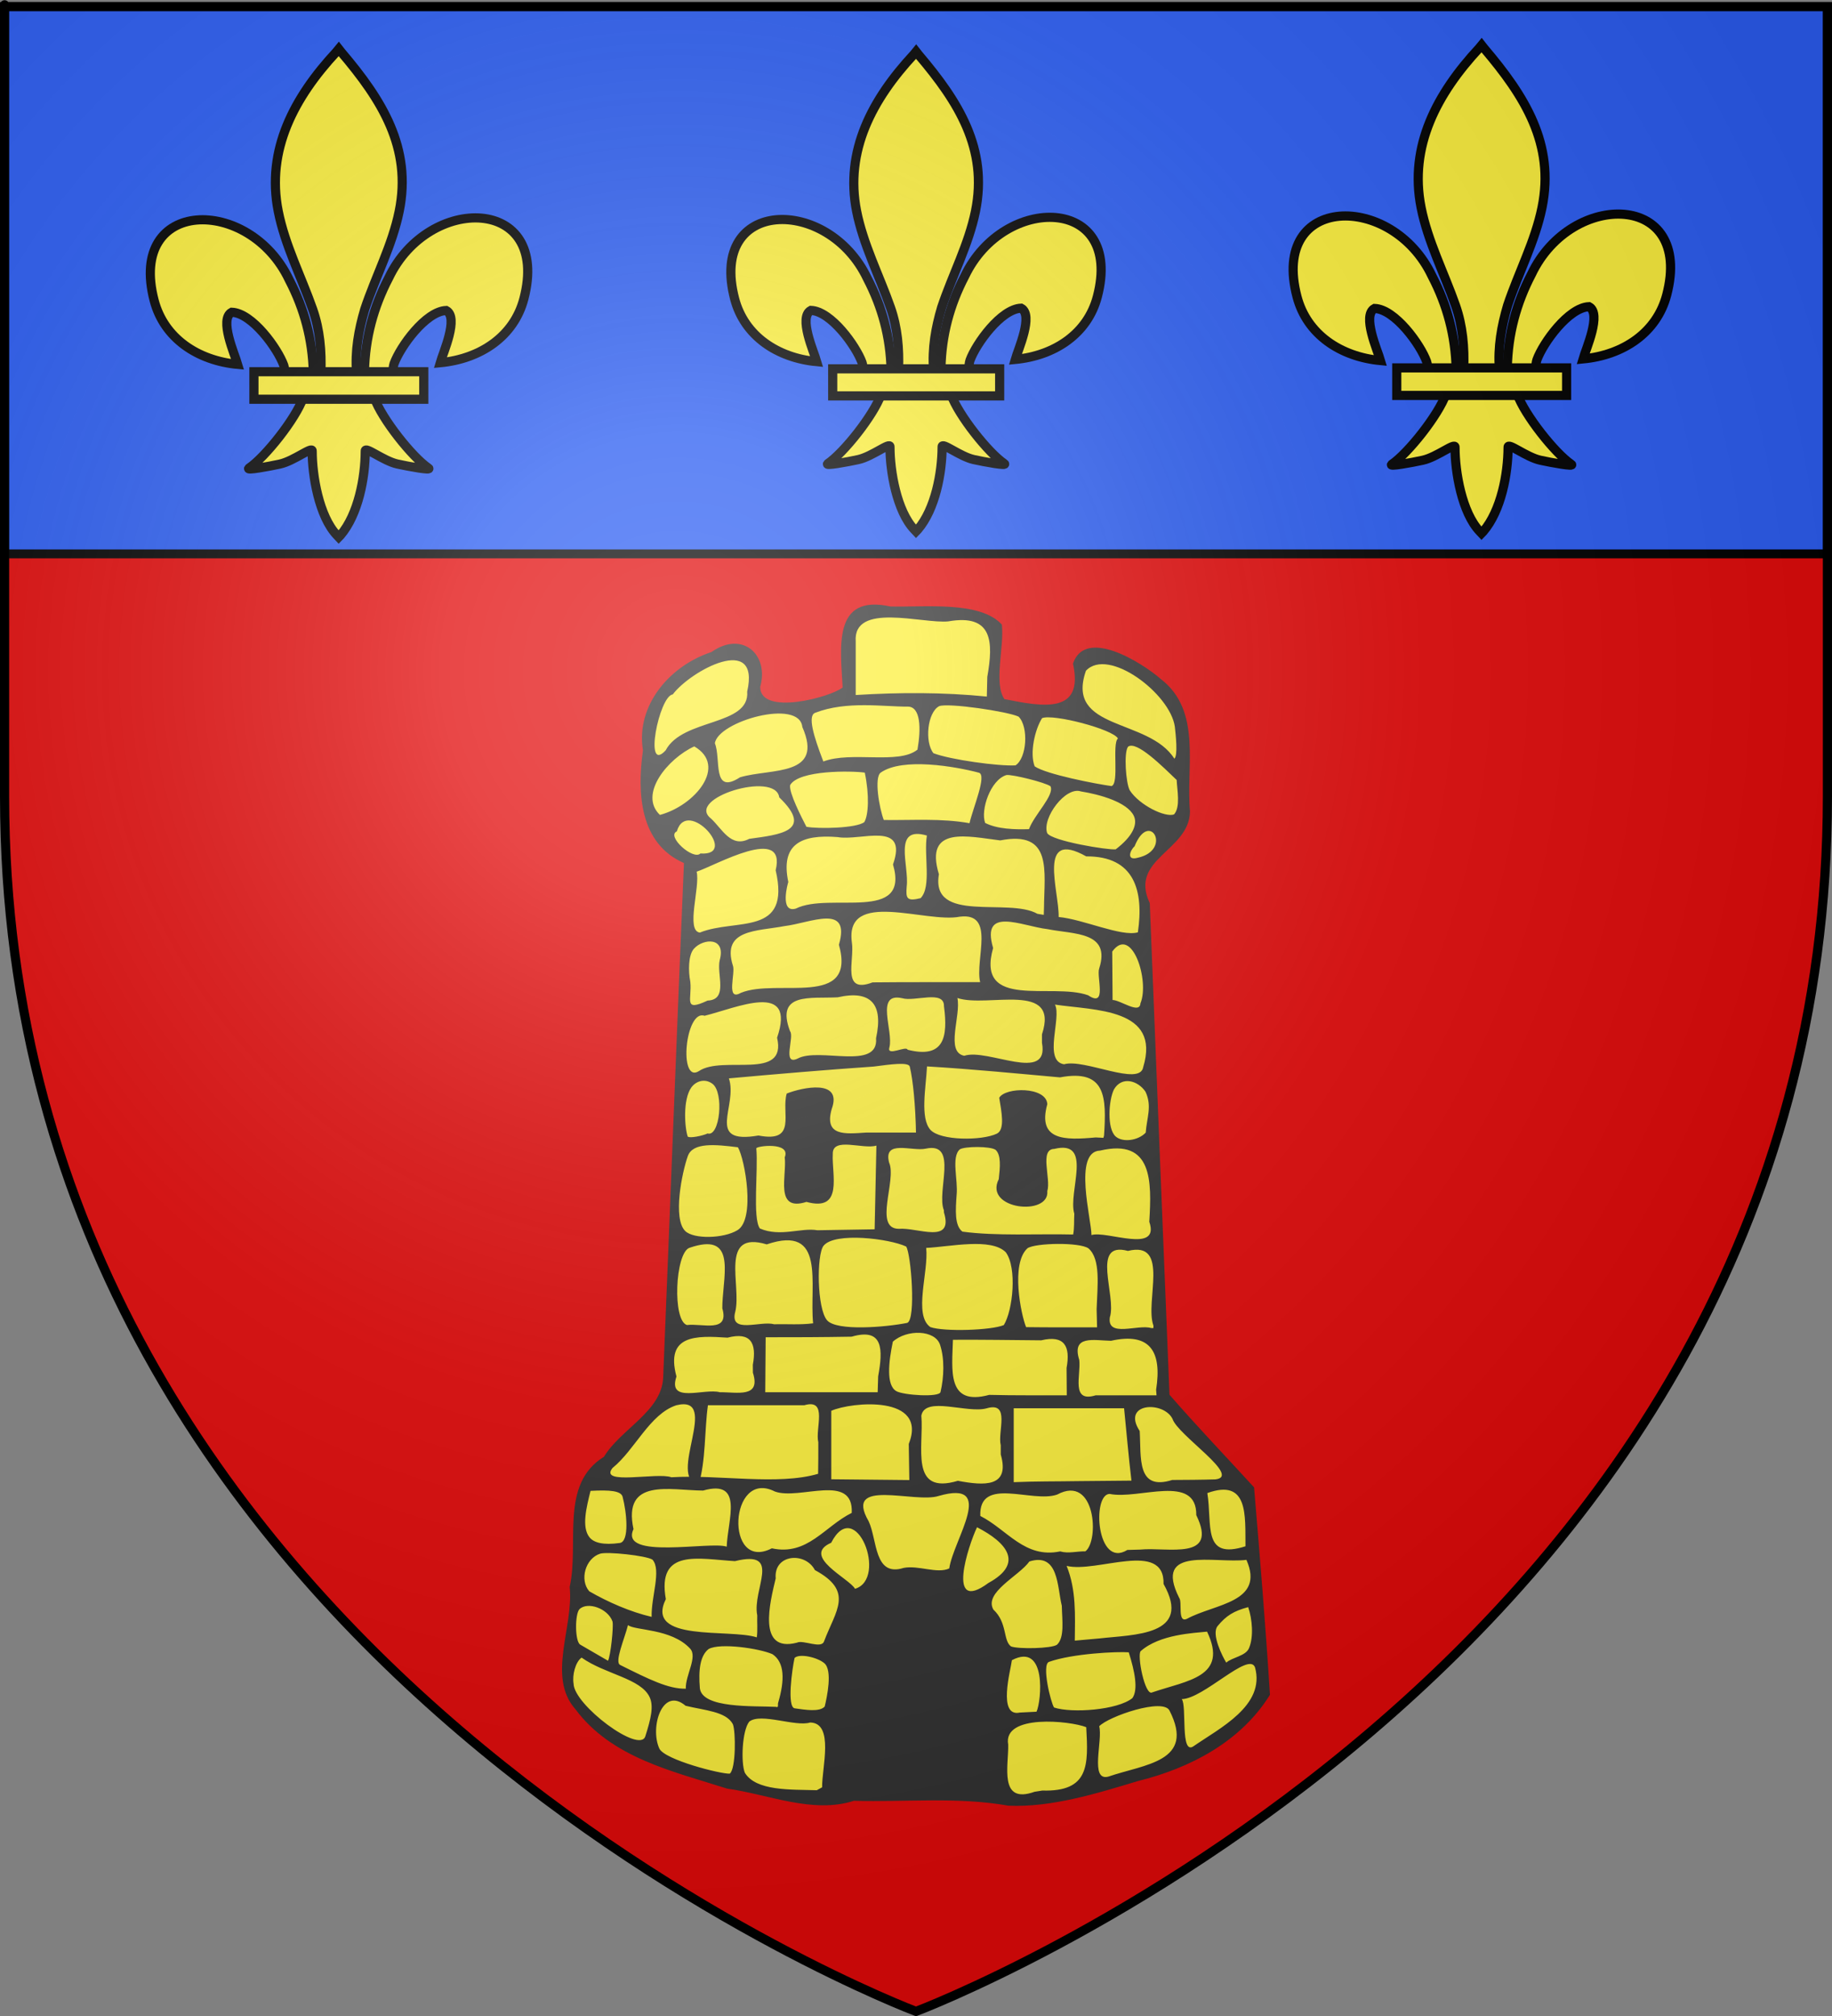 <?xml version="1.0" encoding="UTF-8" standalone="no"?>
<svg
   xmlns:dc="http://purl.org/dc/elements/1.1/"
   xmlns:cc="http://creativecommons.org/ns#"
   xmlns:rdf="http://www.w3.org/1999/02/22-rdf-syntax-ns#"
   xmlns:svg="http://www.w3.org/2000/svg"
   xmlns="http://www.w3.org/2000/svg"
   xmlns:xlink="http://www.w3.org/1999/xlink"
   xmlns:sodipodi="http://sodipodi.sourceforge.net/DTD/sodipodi-0.dtd"
   xmlns:inkscape="http://www.inkscape.org/namespaces/inkscape"
   height="660"
   width="600"
   version="1.0"
   id="svg2"
   sodipodi:version="0.32"
   inkscape:version="0.45+devel+devel"
   sodipodi:docname="Blason_Salers_15.svg"
   sodipodi:docbase="C:\Documents and Settings\Syryatsu\Mes documents\Mes images\Héraldique\Blasons publiés\Villes françaises\Cantal"
   inkscape:export-filename="/Users/olivier/Desktop/Blason Rouge/Blason_Vide_3D.png"
   inkscape:export-xdpi="144"
   inkscape:export-ydpi="144"
   inkscape:output_extension="org.inkscape.output.svg.inkscape">
  <rect width="100%" height="100%" fill="#808080" stroke="none"/>
  <sodipodi:namedview
     inkscape:window-height="723"
     inkscape:window-width="1024"
     inkscape:pageshadow="2"
     inkscape:pageopacity="0.0"
     guidetolerance="10.0"
     gridtolerance="10.0"
     objecttolerance="10.0"
     borderopacity="1.0"
     bordercolor="#666666"
     pagecolor="#ffffff"
     id="base"
     showgrid="false"
     height="660px"
     inkscape:zoom="0.5667568"
     inkscape:cx="76.371081"
     inkscape:cy="378.5271"
     inkscape:window-x="88"
     inkscape:window-y="108"
     inkscape:current-layer="layer3" />
  <desc
     id="desc4">Flag of Canton of Valais (Wallis)</desc>
  <defs
     id="defs6">
    <linearGradient
       id="linearGradient2893">
      <stop
         style="stop-color:white;stop-opacity:0.314;"
         offset="0"
         id="stop2895" />
      <stop
         id="stop2897"
         offset="0.19"
         style="stop-color:white;stop-opacity:0.251;" />
      <stop
         style="stop-color:#6b6b6b;stop-opacity:0.125;"
         offset="0.6"
         id="stop2901" />
      <stop
         style="stop-color:black;stop-opacity:0.125;"
         offset="1"
         id="stop2899" />
    </linearGradient>
    <radialGradient
       inkscape:collect="always"
       xlink:href="#linearGradient2893"
       id="radialGradient3163"
       gradientUnits="userSpaceOnUse"
       gradientTransform="matrix(1.353,0,0,1.349,-77.629,-85.747)"
       cx="221.445"
       cy="226.331"
       fx="221.445"
       fy="226.331"
       r="300" />
  </defs>
  <g
     inkscape:groupmode="layer"
     id="layer3"
     inkscape:label="Fond écu"
     style="display:inline">
    <path
       id="path2855"
       style="fill:#e20909;fill-opacity:1;fill-rule:evenodd;stroke:none;stroke-width:1px;stroke-linecap:butt;stroke-linejoin:miter;stroke-opacity:1"
       d="M 300,658.5 C 300,658.5 598.5,546.18 598.5,260.728 C 598.5,-24.723 598.5,2.176 598.5,2.176 L 1.5,2.176 L 1.5,260.728 C 1.5,546.18 300,658.5 300,658.5 z "
       sodipodi:nodetypes="cccccc" />
  </g>
  <g
     inkscape:groupmode="layer"
     id="layer4"
     inkscape:label="Meubles">
    <path
       id="rect10331"
       style="fill:#fcef3c;fill-opacity:1;stroke:none;stroke-width:7;stroke-miterlimit:4;stroke-dasharray:none;stroke-opacity:1"
       d="M 286.132,198.938 C 281.151,198.557 277.344,202.8 276.928,207.485 C 275.912,213.472 276.759,219.563 277.007,225.579 C 271.15,229.35 263.929,230.747 257.007,231 C 253.247,231.173 248.011,229.629 247.991,225.094 C 249.464,220.399 248.319,213.783 242.991,212.094 C 238.095,210.466 234.209,214.43 229.804,215.776 C 218.949,220.564 210.009,231.776 211.397,244.157 C 211.458,249.874 210.218,255.739 211.115,261.53 C 211.81,270.2 216.624,278.815 225.038,281.922 C 222.532,338.836 220.598,395.782 218.038,452.688 C 216.251,462.348 206.803,467.343 200.928,474.313 C 199.431,476.598 197.678,478.426 195.413,479.954 C 188.31,486.531 188.756,497.155 188.668,506.094 C 188.864,511.008 188.093,515.879 187.678,520.704 C 188.456,532.128 182.333,543.759 186.632,554.875 C 192.989,566.507 205.2,573.47 217.305,577.812 C 226.475,580.906 235.669,584.293 245.261,585.841 C 256.454,588.269 268.319,592.129 279.71,588.547 C 296.787,588.957 314.05,587.261 330.96,590.172 C 348.164,590.53 364.493,584.276 380.776,579.649 C 394.298,575.085 407.215,566.897 414.913,554.579 C 413.464,532.147 411.618,509.744 409.757,487.344 C 400.486,477.258 391.036,467.331 382.038,457 C 379.824,403.3 377.723,349.594 375.569,295.891 C 372.963,291.149 374.013,285.055 377.897,281.329 C 382.159,276.512 389.102,272.363 388.678,265.016 C 387.622,253.008 391.117,239.839 384.788,228.844 C 380.364,222.286 373.231,218.033 366.178,214.766 C 362.223,213.124 356.129,211.482 353.288,215.641 C 351.552,217.826 353.595,220.714 353.007,223.297 C 353.075,228.07 348.723,231.629 344.147,231.61 C 338.801,232.008 333.562,230.718 328.335,229.782 C 324.636,223.849 327.009,216.385 327.147,209.844 C 327.125,207.537 328.102,204.418 325.288,203.375 C 316.819,198.429 306.52,199.677 297.101,199.548 C 293.34,199.962 289.82,199.02 286.132,198.938 z" />
    <path
       id="path10736"
       style="fill:#313131;fill-opacity:1;stroke:none;stroke-opacity:1"
       d="M 323.35,221.605 C 323.3,223.751 323.249,225.897 323.199,228.042 C 308.942,226.617 294.553,226.646 280.255,227.536 C 280.255,221.707 280.255,215.878 280.255,210.049 C 279.31,196.998 302.19,204.277 310.563,203.428 C 325.207,200.888 325.355,210.16 323.35,221.605 z M 218.005,245.654 C 210.742,253.553 215.863,227.819 220.332,227.341 C 226.185,219.57 249.124,207.097 244.713,226.409 C 245.611,237.778 223.6,235.062 218.005,245.654 z M 384.774,237.921 C 385.059,240.508 385.826,247.396 384.609,248.377 C 376.185,235.011 348.78,239.271 355.658,219.592 C 362.972,211.741 383.28,227.105 384.774,237.921 z M 269.656,249.299 C 266.411,240.873 264.484,234.331 266.944,233.372 C 277.3,229.338 289.564,231.404 297.275,231.331 C 301.555,231.291 301.685,238.53 300.486,245.41 C 294.364,250.414 278.767,245.816 269.656,249.299 z M 333.606,234.617 C 336.973,238.02 336.268,248.237 332.588,250.567 C 326.996,250.887 311.279,248.714 305.71,246.587 C 302.786,242.908 303.7,233.259 307.572,231.19 C 310.478,230.017 330.215,232.953 333.606,234.617 z M 242.38,254.466 C 233.084,260.473 236.219,248.439 234.127,243.34 C 235.113,236.151 261.828,228.586 262.768,237.997 C 269.977,254.363 252.569,251.456 242.38,254.466 z M 366.133,241.758 C 364.125,243.521 366.651,256.569 364.028,257.345 C 359.089,256.677 342.603,253.503 338.856,250.879 C 337.189,246.497 338.933,238.835 341.291,235.105 C 345,233.634 364.473,238.739 366.133,241.758 z M 216.13,266.792 C 209.032,260.045 218.766,248.285 227.381,244.359 C 238.401,250.737 227.649,263.7 216.13,266.792 z M 385.375,255.355 C 385.497,258.575 386.695,264.155 384.525,266.608 C 381.669,267.731 373.154,263.617 369.993,258.712 C 368.764,256.465 367.979,246.448 369.443,244.456 C 372.24,242.343 380.945,251.134 385.375,255.355 z M 320.581,252.963 C 323.322,253.691 318.681,264.423 317.526,269.502 C 308.257,267.838 298.818,268.588 289.453,268.45 C 287.957,264.558 286.221,254.5 288.448,252.934 C 295.577,247.92 312.837,250.905 320.581,252.963 z M 283.086,269.129 C 280.529,271.169 268.01,271.41 264.105,270.672 C 262.546,267.614 258.302,259.447 258.787,257.008 C 261.718,252.032 279.003,252.333 283.23,252.944 C 284.773,260.384 284.434,266.784 283.086,269.129 z M 337.005,271.455 C 332.428,271.584 326.715,271.482 322.645,269.413 C 321.076,265.166 324.397,255.316 329.594,253.741 C 331.343,253.432 342.315,256.144 344.035,257.405 C 345.481,260.293 338.695,266.746 337.005,271.455 z M 245.38,274.619 C 239.4,277.719 236.507,271.331 232.844,267.961 C 224.371,261.357 254,252.235 255.214,261.042 C 266.749,272.165 255.301,273.241 245.38,274.619 z M 365.409,278.056 C 362.999,278.365 344.288,275.326 342.95,272.706 C 341.243,267.776 348.981,257.379 354.004,259.094 C 360.312,260.111 369.104,262.6 371.31,267.032 C 372.765,269.954 370.762,273.985 365.409,278.056 z M 229.397,279.412 C 227.025,281.757 218.101,273.701 221.673,272.178 C 224.969,260.769 242.375,280.333 229.397,279.412 z M 372.643,280.81 C 368.789,281.895 370.109,278.342 371.581,277.074 C 376.465,264.866 384.091,278.283 372.643,280.81 z M 301.513,294.042 C 297.008,295.138 296.614,294.195 296.959,290.213 C 297.825,283.311 292.196,270.223 303.564,273.542 C 302.496,279.959 305.167,290.256 301.513,294.042 z M 260.647,297.455 C 255.222,299.051 258.049,288.991 258.178,288.756 C 255.569,276.382 262.352,273.097 274.325,274.045 C 281.782,275.436 297.574,268.49 292.465,283.015 C 298.118,302.242 271.682,291.918 260.647,297.455 z M 341.916,297.48 L 341.916,297.48 L 341.848,299.512 L 339.756,299.16 C 330.296,293.759 304.721,302.505 307.5,286.214 C 302.618,270.103 317.183,273.887 327.583,275.133 C 344.814,271.77 342.008,285.077 341.916,297.48 z M 229.208,305.309 C 224.498,304.727 229.377,290.327 228.154,285.372 C 234.394,283.329 257.672,269.875 254.039,284.901 C 259.138,306.802 241.014,300.508 229.208,305.309 z M 372.667,305.23 C 367.303,306.774 354.739,300.934 346.723,300.21 C 346.911,291.673 339.53,271.266 355.756,280.366 C 371.631,280.256 374.644,291.686 372.667,305.23 z M 302.294,321.542 C 296.789,321.544 291.283,321.558 285.778,321.614 C 275.494,325.528 279.898,314.417 279.007,308.613 C 276.54,290.863 303.223,302.341 314.394,300.099 C 326.135,298.68 319.273,314.03 321.005,321.542 C 314.768,321.542 308.531,321.542 302.294,321.542 z M 242.63,325.044 C 237.562,327.963 241.019,318.395 240.005,316.047 C 236.303,304.112 248.067,304.906 256.928,303.185 C 265.453,302.175 278.717,295.589 274.755,309.291 C 280.645,330.282 254.478,320.15 242.63,325.044 z M 360.005,317.042 C 359.018,319.704 362.726,330.101 356.381,325.839 C 344.499,321.555 319.499,330.817 325.255,310.362 C 321.194,296.514 334.544,303.182 343.083,304.185 C 351.919,305.925 363.847,304.99 360.005,317.042 z M 231.755,327.571 C 223.63,331.348 226.688,327.233 226.085,321.398 C 225.384,317.881 225.4,312.665 227.282,310.579 C 230.359,307.168 237.838,306.693 235.715,314.335 C 234.624,318.916 238.629,327.281 231.755,327.571 z M 373.509,328.48 C 373.286,332.177 366.972,327.411 364.38,327.376 C 364.343,322.091 364.306,316.806 364.269,311.522 C 370.628,302.722 376.598,320.983 373.509,328.48 z M 297.255,343.667 C 296.839,342.217 290.35,345.991 291.281,342.921 C 292.713,337.547 286.463,324.793 295.448,326.792 C 299.645,328.026 309.268,323.977 309.159,329.404 C 310.499,339.566 309.198,346.684 297.255,343.667 z M 261.255,346.548 C 256.006,349.06 260.264,339.386 258.755,337.625 C 253.872,324.748 265.501,326.978 274.34,326.503 C 285.361,324.005 289.349,328.844 286.914,339.904 C 287.818,350.596 268.257,342.765 261.255,346.548 z M 341.255,338.625 C 341.255,339.549 341.255,340.474 341.255,341.398 C 343.766,354.793 323.412,343.076 315.801,345.643 C 309.496,344.399 314.796,332.542 313.561,326.731 C 323.354,330.056 347.104,321.012 341.255,338.625 z M 228.88,350.669 C 222.154,354.875 224.454,330.255 230.749,332.548 C 241.166,330.004 260.926,320.909 254.505,339.725 C 257.846,354.026 236.739,345.312 228.88,350.669 z M 374.413,349.355 C 373.328,355.847 355.111,346.48 348.485,348.427 C 341.567,347.315 347.77,333.134 345.506,328.886 C 358.57,330.836 380.246,330.032 374.413,349.355 z M 248.407,371.743 C 230.724,374.792 241.775,362.012 238.717,353.042 C 254.142,351.639 270.717,350.227 286.172,349.17 C 291.724,348.432 297.585,347.625 297.963,349.194 C 299.06,353.748 299.832,362.158 299.995,370.792 C 294.512,370.792 289.028,370.792 283.545,370.792 C 276.91,371.227 269.831,372.081 272.387,363.094 C 276.049,353.091 262.729,356.016 257.661,358.005 C 255.775,364.309 261.238,374.246 248.407,371.743 z M 361.589,371.73 L 361.589,371.73 L 361.393,372.504 L 358.846,372.374 C 348.713,373.314 339.687,373.425 343.005,361.467 C 342.658,355.684 329.258,355.863 327.256,359.39 C 327.966,363.812 329.268,369.815 326.459,371.149 C 321.492,373.505 307.943,373.447 304.729,369.887 C 301.287,366.073 303.226,356.17 303.608,349.125 C 318.144,349.979 332.644,351.414 347.147,352.71 C 362.259,349.873 362.4,359.188 361.589,371.73 z M 231.733,371.076 C 230.128,371.851 225.843,372.716 225.234,372.085 C 224.245,369.218 223.589,360.015 226.399,356.044 C 227.876,353.958 230.822,352.927 233.334,354.812 C 237.205,357.716 235.751,372.336 231.733,371.076 z M 375.161,357.408 C 377.405,362.174 375.552,366.027 375.237,370.804 C 372.735,373.446 367.663,374.099 365.374,372.047 C 362.506,369.476 363.079,360.293 364.805,356.703 C 367.433,352.121 372.763,353.812 375.161,357.408 z M 309.137,396.23 L 309.151,396.899 C 312.407,407.537 300.459,401.771 294.396,402.292 C 285.957,402.287 293.765,386.305 291.191,380.608 C 289.203,372.93 298.701,377.042 303.218,376.042 C 314.048,373.718 306.61,390.082 309.137,396.23 z M 267.712,402.76 C 262.244,401.835 255.664,405.07 248.876,402.192 C 246.397,398.856 248.372,382.799 247.698,375.978 C 247.47,375.174 259.161,373.67 257.005,378.894 C 257.777,384.711 253.537,396.848 264.119,393.474 C 276.32,396.828 272.365,384.608 272.744,377.782 C 272.599,372.069 282.709,376.386 287.031,375.042 C 286.836,384.178 286.642,393.313 286.451,402.449 C 280.204,402.553 273.958,402.656 267.712,402.76 z M 351.847,397.355 C 351.704,399.612 351.913,401.924 351.47,404.154 C 339.724,403.873 326.384,404.714 315.202,403.215 C 312.582,401.205 312.959,396.185 313.302,391.198 C 313.829,386.39 311.458,378.745 314.366,376.27 C 315.972,375.261 324.343,375.2 326.073,376.438 C 327.916,378.168 327.543,382.066 327.107,386.026 C 322.075,395.966 343.744,398.321 343.005,389.942 C 344.263,385.869 340.315,376.208 345.294,376.13 C 358.207,373.001 349.695,390.209 351.847,397.355 z M 241.539,402.736 C 236.969,405.521 227.165,405.717 224.421,403.018 C 220.291,398.954 223.333,383.919 225.264,378.484 C 226.89,373.908 234.348,374.676 241.68,375.596 C 243.987,379.571 247.457,399.129 241.539,402.736 z M 376.402,399.98 C 380.048,410.647 362.338,402.757 357.469,404.342 C 357.476,399.28 351.361,376.93 360.318,376.682 C 377.536,372.611 377.204,386.831 376.402,399.98 z M 266.304,433.225 C 262.063,433.79 257.76,433.414 253.497,433.542 C 249.166,432.272 238.79,436.897 240.811,429.431 C 242.926,420.845 235.424,402.692 251.106,407.385 C 270.688,400.745 265.011,420.37 266.304,433.225 z M 236.601,426.605 L 236.584,427.4 L 236.565,428.313 C 238.941,436.505 230.034,433.173 224.996,433.792 C 220.17,432.363 221.112,410.431 225.724,408.542 C 240.834,403.28 237.127,416.181 236.601,426.605 z M 296.778,408.092 C 298.39,410.508 300.056,432.12 297.114,433.091 C 290.206,434.48 274.093,435.87 270.895,432.257 C 267.531,428.458 267.416,410.665 269.733,407.823 C 273.427,403.291 291.242,405.492 296.778,408.092 z M 359.154,428.605 C 359.204,430.584 359.253,432.563 359.303,434.542 C 351.554,434.524 343.804,434.591 336.055,434.48 C 334.368,430.363 330.962,413.633 336.524,408.649 C 339.077,406.906 353.609,406.618 356.495,408.702 C 360.549,412.235 359.423,420.913 359.154,428.605 z M 377.761,433.98 L 377.755,434.792 L 377.053,434.792 C 372.709,433.433 362.496,438.068 363.488,431.258 C 365.766,424.24 357.058,406.191 369.406,409.527 C 383.342,406.077 374.881,426.112 377.761,433.98 z M 328.764,433.802 C 324.763,435.53 309.217,436.048 304.698,434.461 C 299.06,430.48 304.192,416.414 303.335,408.542 C 311.301,408.147 324.574,405.143 329.401,409.961 C 333.134,414.992 331.763,428.936 328.764,433.802 z M 287.605,450.605 C 287.553,452.334 287.502,454.063 287.45,455.792 C 275.177,455.792 262.904,455.792 250.63,455.793 C 250.676,449.793 250.722,443.792 250.768,437.792 C 260.154,437.809 269.54,437.764 278.924,437.604 C 289.342,434.568 289.209,441.823 287.605,450.605 z M 246.562,446.811 C 246.568,447.673 246.575,448.536 246.582,449.399 C 249.274,457.782 241.439,455.717 235.759,455.792 C 230.69,454.378 218.517,459.689 221.547,450.646 C 217.879,436.935 227.945,437.222 238.273,437.924 C 245.884,435.944 247.873,439.695 246.562,446.811 z M 307.872,440.246 C 309.398,444.858 309.171,450.84 308.032,455.724 C 307.604,457.556 295.805,456.758 293.533,455.423 C 290.165,453.445 291.037,445.866 292.417,439.242 C 297.02,435.098 306.248,435.34 307.872,440.246 z M 378.638,454.98 L 378.707,455.882 L 378.776,456.792 C 372.138,456.792 365.5,456.792 358.861,456.793 C 350.618,459.333 354.065,450.271 353.469,445.223 C 350.885,436.963 358.247,438.84 363.872,438.948 C 376.748,436.075 380.601,442.537 378.638,454.98 z M 349.312,447.833 C 349.335,450.82 349.358,453.806 349.38,456.793 C 340.909,456.765 332.436,456.877 323.967,456.656 C 309.999,460.441 311.824,448.545 312.097,438.618 C 321.739,438.559 331.381,438.723 341.023,438.796 C 348.62,436.983 350.632,440.745 349.312,447.833 z M 268.005,472.167 C 267.999,475.611 268.024,479.055 267.941,482.498 C 254.747,486.373 235.419,482.685 219.875,483.628 C 215.3,481.918 196.001,486.397 200.604,480.595 C 207.966,474.642 212.763,462.935 221.506,460.055 C 236.336,456.433 218.161,484.118 228.801,485.962 C 231.175,478.543 230.732,467.787 231.857,460.042 C 242.384,460.042 252.911,460.042 263.438,460.042 C 271.259,457.786 266.905,467.704 268.005,472.167 z M 398.055,484.323 C 393.347,484.468 388.636,484.49 383.926,484.512 C 372.178,488.214 373.783,477.166 373.266,468.491 C 367.197,459.194 381.068,458.552 384.017,464.525 C 385.718,469.861 406.792,483.364 398.055,484.323 z M 297.631,472.73 C 297.692,476.667 297.752,480.605 297.813,484.542 C 289.294,484.443 280.775,484.363 272.255,484.285 C 272.255,476.813 272.255,469.341 272.255,461.869 C 278.796,458.938 304.043,456.56 297.631,472.73 z M 353.345,484.887 C 346.233,485.008 339.113,484.925 332.005,485.237 C 332.005,477.172 332.005,469.107 332.005,461.042 C 344.054,461.042 356.102,461.042 368.151,461.042 C 368.958,468.938 369.61,476.852 370.56,484.732 C 364.821,484.783 359.083,484.835 353.345,484.887 z M 327.755,473.167 C 327.755,474.164 327.755,475.161 327.755,476.158 C 330.866,486.987 322.381,486.413 313.708,484.789 C 297.758,489.567 302.619,473.588 301.747,463.453 C 302.979,456.9 316.861,462.858 323.188,461.042 C 331.009,458.786 326.655,468.704 327.755,473.167 z M 193.406,488.084 C 199.755,487.733 203.389,488.061 203.907,490.018 C 205.237,495.054 206.226,504.695 202.975,505.146 C 197.64,505.885 194.496,505.093 193.049,503.264 C 190.406,499.922 192.074,493.447 193.406,488.084 z M 407.906,506.222 C 393.657,510.802 397.088,499.094 395.415,488.799 C 408.983,483.937 407.786,496.253 407.906,506.222 z M 238.007,506.355 C 232.76,504.465 202.736,510.8 207.478,500.605 C 203.87,483.716 219.4,487.909 230.253,487.986 C 243.753,484.158 238.307,497.544 238.007,506.355 z M 252.784,506.891 C 237.271,514.87 238.774,480.663 253.769,488.289 C 261.826,491.248 279.593,482.011 278.953,495.292 C 270.031,499.701 264.479,509.428 252.784,506.891 z M 373.409,507.306 L 373.409,507.306 L 371.248,507.365 L 369.219,507.424 C 359.164,513.675 357.548,489.203 363.407,489.08 C 372.941,491.063 391.954,482.242 391.795,496.028 C 399.139,511.088 382.466,506.419 373.409,507.306 z M 355.461,507.885 C 352.736,507.821 349.898,508.687 347.222,507.902 C 335.582,510.307 329.937,500.798 321.058,496.292 C 320.575,483.113 338.086,492.187 346.242,489.289 C 358.84,482.51 360.094,504.474 355.461,507.885 z M 310.889,513.48 C 306.896,515.329 300.732,512.331 295.936,513.309 C 286.205,516.369 287.364,504.114 284.487,498.022 C 276.109,483.62 299.673,492.309 307.454,489.737 C 326.575,484.257 312.26,503.969 310.889,513.48 z M 280.025,520.143 C 278.261,516.811 262.222,509.453 272.226,505.065 C 280.227,489.432 290.93,516.91 280.025,520.143 z M 323.725,518.23 C 309.654,528.631 317.21,505.777 319.985,499.995 C 329.668,504.959 335.54,511.791 323.725,518.23 z M 213.419,529.335 C 206.419,527.702 199.087,524.48 192.985,520.957 C 189.736,517.204 191.726,510.181 196.557,508.647 C 198.861,507.916 211.669,509.272 213.697,510.603 C 216.685,514.037 213.24,522.691 213.419,529.335 z M 388.788,529.946 C 385.525,531.545 387.305,524.454 386.204,523.127 C 377.535,505.895 397.834,511.947 408.221,510.674 C 414.368,524.665 397.863,525.006 388.788,529.946 z M 248.008,528.855 C 247.921,531.196 248.188,533.953 247.856,536.04 C 238.93,533.12 211.032,537.734 218.068,523.522 C 215.085,506.766 228.868,510.394 240.697,511.087 C 256.408,507.23 246.275,520.243 248.008,528.855 z M 360.005,536.401 C 357.338,536.63 354.67,536.857 352.005,537.115 C 352.089,528.815 352.528,520.514 349.325,512.64 C 359.18,515.087 381.415,504.068 381.078,518.549 C 390.676,535.581 371.253,535.098 360.005,536.401 z M 269.884,537.355 C 268.994,539.936 263.042,536.753 261.005,537.778 C 247.852,541.184 252.206,524.485 254.049,516.738 C 253.359,508.797 263.686,507.919 266.892,514.019 C 279.792,520.994 273.718,527.177 269.884,537.355 z M 346.166,538.464 C 344.322,539.714 333.617,539.934 331.123,539.011 C 328.448,537.055 329.993,531.256 325.334,526.934 C 322.176,521.324 333.726,515.967 337.137,511.198 C 346.753,508.186 346.214,519.456 347.755,525.717 C 347.856,530.524 348.709,536.113 346.166,538.464 z M 200.596,530.831 C 201.019,532.441 199.96,542.209 199.129,543.7 L 190.03,538.42 C 188.26,537.394 188.252,528.358 189.799,526.8 C 192.478,524.246 199.108,526.591 200.596,530.831 z M 409.063,539.577 C 407.955,542.191 403.67,542.509 401.604,544.309 C 400.428,542.38 396.596,534.972 398.804,532.309 C 401.576,528.964 404.021,527.421 408.794,526.144 C 410.111,530.009 410.657,535.82 409.063,539.577 z M 226.013,539.715 C 228.548,542.454 224.439,548.472 224.612,552.847 C 218.92,552.974 212.533,549.766 203.1,545.072 C 201.193,544.123 204.505,536.6 205.676,532.013 C 207.798,533.868 219.841,533.046 226.013,539.715 z M 377.372,554.054 C 374.968,555.434 372.304,541.678 373.612,540.525 C 379.854,535.024 391.073,534.624 395.327,534.17 C 402.415,549.034 388.965,550.094 377.372,554.054 z M 254.849,557.48 C 254.664,557.981 255.126,559.214 254.126,558.792 C 246.776,558.428 230.018,559.38 229.212,552.713 C 228.689,546.61 229.334,541.972 232.091,539.853 C 235.862,537.767 248.717,539.654 252.984,541.545 C 257.004,544.244 257.043,550.017 254.849,557.48 z M 370.867,555.932 C 366.058,559.852 351.016,560.939 345.217,559.006 C 344.149,557.479 341.071,544.947 343.561,544.062 C 351.308,541.307 366.068,540.639 369.68,540.939 C 371.632,547.14 372.853,553.131 370.867,555.932 z M 260.232,542.782 C 261.812,541.231 267.679,542.553 269.973,544.499 C 272.737,546.845 270.838,555.661 270.093,558.706 C 268.359,560.542 263.816,559.769 260.281,559.273 C 257.694,558.91 259.412,546.471 260.232,542.782 z M 339.47,560.385 L 339.47,560.385 L 334.028,560.658 C 326.609,562.269 331.036,546.64 331.407,543.516 C 342.909,537.466 341.086,556.955 339.47,560.385 z M 211.353,568.417 C 209.54,574.321 187.939,558.168 187.856,551.196 C 187.386,548.433 188.421,544.15 190.473,542.668 C 198.25,548.174 209.965,549.469 212.788,555.677 C 214.11,558.584 213.219,562.584 211.353,568.417 z M 390.88,571.691 C 386.467,574.722 388.792,558.333 387.025,556.256 C 394.119,556.212 409.026,540.509 411.032,545.871 C 414.493,558.392 399.38,565.794 390.88,571.691 z M 240.018,564.453 C 240.975,566.793 241.053,579.116 239.001,580.659 C 236.123,580.828 217.67,576.14 215.939,572.44 C 212.753,565.432 216.98,552.006 224.538,558.433 C 230.744,559.962 237.775,560.273 240.018,564.453 z M 362.969,581.638 C 356.834,583.22 361.225,569.742 360.005,565.142 C 363.061,561.909 381.084,555.706 383.053,560.068 C 391.56,576.803 374.896,577.531 362.969,581.638 z M 269.255,585.129 L 269.255,585.129 L 267.505,586.085 C 258.882,585.827 247.606,586.394 243.938,580.358 C 242.613,577.046 243.032,566.508 245.408,563.606 C 249.267,560.662 260.482,565.408 265.352,563.916 C 273.293,564.088 269.142,578.836 269.255,585.129 z M 355.755,565.446 C 356.467,577.892 356.739,586.634 341.381,586.192 L 338.834,586.592 C 327.011,590.822 330.369,577.945 330.197,571.153 C 328.358,561.022 350.574,563.375 355.755,565.446 z M 330.266,591.149 C 344.35,591.764 359.15,587.165 372.638,583.098 C 389.769,578.867 406.4,570.202 415.926,554.841 C 414.491,532.19 412.621,509.551 410.722,486.93 C 401.78,477.155 391.974,466.905 383.018,456.615 C 380.816,402.967 378.708,349.315 376.562,295.664 C 369.649,281.073 389.571,278.654 389.734,265.649 C 388.372,251.006 393.732,232.764 380.212,222.33 C 373.777,216.726 355.401,205.339 351.414,217.259 C 355.09,233.906 341.592,231.386 328.94,228.872 C 325.388,223.599 328.918,212.042 328.123,204.493 C 321.031,196.667 302.946,198.836 291.614,198.553 C 272.502,194.351 275.337,212.179 275.974,225.075 C 272.073,228.258 248.94,234.468 248.979,224.879 C 251.963,214.18 243.016,206.376 233.005,213.472 C 219.528,217.864 208.167,230.803 210.573,245.635 C 208.631,259.658 209.452,276.162 224,282.542 C 221.609,338.707 219.503,394.884 217.191,451.052 C 216.674,462.112 203.241,467.881 197.812,476.915 C 183.191,485.932 189.812,505.129 186.573,519.533 C 187.978,532.576 179.026,548.898 188.445,559.555 C 200.323,575.492 220.265,579.847 238.13,585.558 C 251.747,587.44 266.131,593.891 279.679,589.542 C 296.544,590.018 313.691,588.191 330.266,591.149 z"
       sodipodi:nodetypes="cccccccccccccccsscccccccccccccccccccccccccccsccccccccccccccccccscccccccccccccccccccccccccccccccccccccccccccccccccsccccccccccccccccccccccccccccccccscccccccccccsscccccsscccsccccccccccccccccccccccccccccsscccccccccccccccccccsscccccccccccccccccccccccccccccccsscccccccccccccccccccccccccccccccccccccccccccccccssscccccccccccccccccccccccccccccccccccccsccccccccccccccccccccccccccccccccccsccccscccsccccccccccscccscscccccccccscccccccccccccccccccccccccccccccccccccccccccccccccc" />
  </g>
  <g
     inkscape:groupmode="layer"
     id="layer5"
     inkscape:label="chef">
    <g
       style="display:inline;fill:#2b5df2;fill-opacity:1"
       inkscape:label="chef"
       id="g2341"
       transform="matrix(1.001,0,0,1.001,-7.8621957e-2,2.2801412e-2)">
      <rect
         y="2.114"
         x="1.532"
         height="179.009"
         width="596.466"
         id="rect2230"
         style="opacity:1;fill:#2b5df2;fill-opacity:1;fill-rule:nonzero;stroke:#000000;stroke-width:2.902;stroke-miterlimit:4;stroke-dasharray:none;stroke-opacity:1" />
    </g>
    <path
       sodipodi:nodetypes="ccscscc"
       id="path1876"
       style="fill:#fcef3c;fill-opacity:1;fill-rule:evenodd;stroke:#000000;stroke-width:3;stroke-linecap:butt;stroke-linejoin:miter;stroke-miterlimit:4;stroke-dasharray:none;stroke-opacity:1;display:inline"
       d="M 308.172,120.365 C 308.416,109.711 311.052,99.809 315.96,90.425 C 328.808,63.395 368.051,64.041 359.4,97.099 C 356.212,109.281 345.384,116.441 332.519,117.669 C 333.448,114.459 338.555,103.111 334.432,100.892 C 327.839,101.141 319.653,112.534 317.684,117.968 C 317.4,118.748 317.479,119.649 317.162,120.416" />
    <g
       id="g3327"
       style="display:inline;stroke-width:17.446;stroke-miterlimit:4;stroke-dasharray:none"
       transform="matrix(0.172,0,0,0.172,231.552,7.338)">
      <g
         id="g13018"
         style="fill:#fcef3c;fill-opacity:1;stroke:#000000;stroke-width:17.446;stroke-miterlimit:4;stroke-dasharray:none;stroke-opacity:1"
         transform="translate(0,4)">
        <path
           sodipodi:nodetypes="ccscscc"
           id="path1902"
           style="fill:#fcef3c;fill-opacity:1;fill-rule:evenodd;stroke:#000000;stroke-width:17.446;stroke-linecap:butt;stroke-linejoin:miter;stroke-miterlimit:4;stroke-dasharray:none;stroke-opacity:1"
           d="M 350.523,657.372 C 349.098,595.416 333.772,537.833 305.233,483.264 C 230.519,326.078 2.313,329.832 52.618,522.075 C 71.155,592.914 134.127,634.549 208.937,641.69 C 203.537,623.025 173.837,557.038 197.813,544.128 C 236.151,545.577 283.757,611.833 295.205,643.429 C 296.858,647.965 296.396,653.207 298.241,657.669" />
        <path
           sodipodi:nodetypes="csccccsccc"
           id="path3734"
           style="fill:#fcef3c;fill-opacity:1;fill-rule:nonzero;stroke:#000000;stroke-width:17.446;stroke-linecap:butt;stroke-linejoin:miter;stroke-miterlimit:4;stroke-dasharray:none;stroke-opacity:1"
           d="M 393.626,57.12 C 314.912,141.97 262.061,240.082 284.845,355.151 C 297.414,418.635 327.886,477.431 349.376,538.589 C 362.812,576.959 366.248,617.041 364.657,657.37 L 431.438,657.37 C 428.242,616.744 435.245,577.372 446.72,538.589 C 467.194,477.051 498.345,418.683 511.251,355.151 C 535.379,236.372 478.744,146.792 402.813,57.495 L 398.173,51.577 L 393.626,57.12 z" />
        <path
           sodipodi:nodetypes="cssscccssscc"
           id="path6395"
           style="fill:#fcef3c;fill-opacity:1;fill-rule:evenodd;stroke:#000000;stroke-width:17.446;stroke-linecap:butt;stroke-linejoin:miter;stroke-miterlimit:4;stroke-dasharray:none;stroke-opacity:1"
           d="M 331.345,704.401 C 317.383,743.531 260.456,815.193 230.22,835.62 C 222.377,840.918 267.706,832.569 288.001,828.12 C 314.62,822.286 349.218,793.923 348.407,803.933 C 348.332,849.771 361.218,926.257 394.813,961.401 L 397.995,964.789 L 401.282,961.401 C 434.86,922.23 447.52,853.359 447.688,803.933 C 446.877,793.923 481.476,822.286 508.095,828.12 C 528.39,832.569 573.718,840.918 565.876,835.62 C 535.639,815.193 478.744,743.531 464.782,704.401 L 331.345,704.401 z" />
        <rect
           id="rect4623"
           style="fill:#fcef3c;fill-opacity:1;stroke:#000000;stroke-width:17.446;stroke-miterlimit:4;stroke-dasharray:none;stroke-opacity:1"
           y="655.379"
           x="239.352"
           height="51.503"
           width="317.888" />
      </g>
    </g>
    <path
       sodipodi:nodetypes="ccscscc"
       id="path3364"
       style="fill:#fcef3c;fill-opacity:1;fill-rule:evenodd;stroke:#000000;stroke-width:3;stroke-linecap:butt;stroke-linejoin:miter;stroke-miterlimit:4;stroke-dasharray:none;stroke-opacity:1;display:inline"
       d="M 493.659,120.25 C 493.909,109.392 496.595,99.299 501.597,89.735 C 514.692,62.186 554.689,62.844 545.872,96.537 C 542.623,108.953 531.586,116.25 518.474,117.502 C 519.421,114.23 524.626,102.665 520.424,100.403 C 513.705,100.656 505.361,112.269 503.355,117.807 C 503.065,118.602 503.146,119.52 502.822,120.302" />
    <g
       id="g3366"
       style="display:inline;stroke-width:17.117;stroke-miterlimit:4;stroke-dasharray:none"
       transform="matrix(0.175,0,0,0.175,415.568,5.052)">
      <g
         id="g3368"
         style="fill:#fcef3c;fill-opacity:1;stroke:#000000;stroke-width:17.117;stroke-miterlimit:4;stroke-dasharray:none;stroke-opacity:1"
         transform="translate(0,4)">
        <path
           sodipodi:nodetypes="ccscscc"
           id="path3370"
           style="fill:#fcef3c;fill-opacity:1;fill-rule:evenodd;stroke:#000000;stroke-width:17.117;stroke-linecap:butt;stroke-linejoin:miter;stroke-miterlimit:4;stroke-dasharray:none;stroke-opacity:1"
           d="M 350.523,657.372 C 349.098,595.416 333.772,537.833 305.233,483.264 C 230.519,326.078 2.313,329.832 52.618,522.075 C 71.155,592.914 134.127,634.549 208.937,641.69 C 203.537,623.025 173.837,557.038 197.813,544.128 C 236.151,545.577 283.757,611.833 295.205,643.429 C 296.858,647.965 296.396,653.207 298.241,657.669" />
        <path
           sodipodi:nodetypes="csccccsccc"
           id="path3372"
           style="fill:#fcef3c;fill-opacity:1;fill-rule:nonzero;stroke:#000000;stroke-width:17.117;stroke-linecap:butt;stroke-linejoin:miter;stroke-miterlimit:4;stroke-dasharray:none;stroke-opacity:1"
           d="M 393.626,57.12 C 314.912,141.97 262.061,240.082 284.845,355.151 C 297.414,418.635 327.886,477.431 349.376,538.589 C 362.812,576.959 366.248,617.041 364.657,657.37 L 431.438,657.37 C 428.242,616.744 435.245,577.372 446.72,538.589 C 467.194,477.051 498.345,418.683 511.251,355.151 C 535.379,236.372 478.744,146.792 402.813,57.495 L 398.173,51.577 L 393.626,57.12 z" />
        <path
           sodipodi:nodetypes="cssscccssscc"
           id="path3374"
           style="fill:#fcef3c;fill-opacity:1;fill-rule:evenodd;stroke:#000000;stroke-width:17.117;stroke-linecap:butt;stroke-linejoin:miter;stroke-miterlimit:4;stroke-dasharray:none;stroke-opacity:1"
           d="M 331.345,704.401 C 317.383,743.531 260.456,815.193 230.22,835.62 C 222.377,840.918 267.706,832.569 288.001,828.12 C 314.62,822.286 349.218,793.923 348.407,803.933 C 348.332,849.771 361.218,926.257 394.813,961.401 L 397.995,964.789 L 401.282,961.401 C 434.86,922.23 447.52,853.359 447.688,803.933 C 446.877,793.923 481.476,822.286 508.095,828.12 C 528.39,832.569 573.718,840.918 565.876,835.62 C 535.639,815.193 478.744,743.531 464.782,704.401 L 331.345,704.401 z" />
        <rect
           id="rect3376"
           style="fill:#fcef3c;fill-opacity:1;stroke:#000000;stroke-width:17.117;stroke-miterlimit:4;stroke-dasharray:none;stroke-opacity:1"
           y="655.379"
           x="239.352"
           height="51.503"
           width="317.888" />
      </g>
    </g>
    <path
       sodipodi:nodetypes="ccscscc"
       id="path3380"
       style="fill:#fcef3c;fill-opacity:1;fill-rule:evenodd;stroke:#000000;stroke-width:3;stroke-linecap:butt;stroke-linejoin:miter;stroke-miterlimit:4;stroke-dasharray:none;stroke-opacity:1;display:inline"
       d="M 119.368,121.498 C 119.618,110.639 122.304,100.547 127.306,90.983 C 140.401,63.433 180.397,64.091 171.581,97.785 C 168.332,110.201 157.295,117.498 144.183,118.749 C 145.13,115.478 150.335,103.913 146.133,101.65 C 139.414,101.904 131.07,113.517 129.063,119.054 C 128.774,119.849 128.855,120.768 128.531,121.55" />
    <g
       id="g3382"
       style="display:inline;stroke-width:17.117;stroke-miterlimit:4;stroke-dasharray:none"
       transform="matrix(0.175,0,0,0.175,41.277,6.3)">
      <g
         id="g3384"
         style="fill:#fcef3c;fill-opacity:1;stroke:#000000;stroke-width:17.117;stroke-miterlimit:4;stroke-dasharray:none;stroke-opacity:1"
         transform="translate(0,4)">
        <path
           sodipodi:nodetypes="ccscscc"
           id="path3386"
           style="fill:#fcef3c;fill-opacity:1;fill-rule:evenodd;stroke:#000000;stroke-width:17.117;stroke-linecap:butt;stroke-linejoin:miter;stroke-miterlimit:4;stroke-dasharray:none;stroke-opacity:1"
           d="M 350.523,657.372 C 349.098,595.416 333.772,537.833 305.233,483.264 C 230.519,326.078 2.313,329.832 52.618,522.075 C 71.155,592.914 134.127,634.549 208.937,641.69 C 203.537,623.025 173.837,557.038 197.813,544.128 C 236.151,545.577 283.757,611.833 295.205,643.429 C 296.858,647.965 296.396,653.207 298.241,657.669" />
        <path
           sodipodi:nodetypes="csccccsccc"
           id="path3388"
           style="fill:#fcef3c;fill-opacity:1;fill-rule:nonzero;stroke:#000000;stroke-width:17.117;stroke-linecap:butt;stroke-linejoin:miter;stroke-miterlimit:4;stroke-dasharray:none;stroke-opacity:1"
           d="M 393.626,57.12 C 314.912,141.97 262.061,240.082 284.845,355.151 C 297.414,418.635 327.886,477.431 349.376,538.589 C 362.812,576.959 366.248,617.041 364.657,657.37 L 431.438,657.37 C 428.242,616.744 435.245,577.372 446.72,538.589 C 467.194,477.051 498.345,418.683 511.251,355.151 C 535.379,236.372 478.744,146.792 402.813,57.495 L 398.173,51.577 L 393.626,57.12 z" />
        <path
           sodipodi:nodetypes="cssscccssscc"
           id="path3390"
           style="fill:#fcef3c;fill-opacity:1;fill-rule:evenodd;stroke:#000000;stroke-width:17.117;stroke-linecap:butt;stroke-linejoin:miter;stroke-miterlimit:4;stroke-dasharray:none;stroke-opacity:1"
           d="M 331.345,704.401 C 317.383,743.531 260.456,815.193 230.22,835.62 C 222.377,840.918 267.706,832.569 288.001,828.12 C 314.62,822.286 349.218,793.923 348.407,803.933 C 348.332,849.771 361.218,926.257 394.813,961.401 L 397.995,964.789 L 401.282,961.401 C 434.86,922.23 447.52,853.359 447.688,803.933 C 446.877,793.923 481.476,822.286 508.095,828.12 C 528.39,832.569 573.718,840.918 565.876,835.62 C 535.639,815.193 478.744,743.531 464.782,704.401 L 331.345,704.401 z" />
        <rect
           id="rect3392"
           style="fill:#fcef3c;fill-opacity:1;stroke:#000000;stroke-width:17.117;stroke-miterlimit:4;stroke-dasharray:none;stroke-opacity:1"
           y="655.379"
           x="239.352"
           height="51.503"
           width="317.888" />
      </g>
    </g>
  </g>
  <g
     inkscape:groupmode="layer"
     id="layer2"
     inkscape:label="Reflet final"
     sodipodi:insensitive="true">
    <path
       sodipodi:nodetypes="cccccc"
       d="M 300,658.5 C 300,658.5 598.5,546.18 598.5,260.728 C 598.5,-24.723 598.5,2.176 598.5,2.176 L 1.5,2.176 L 1.5,260.728 C 1.5,546.18 300,658.5 300,658.5 z "
       style="opacity:1;fill:url(#radialGradient3163);fill-opacity:1;fill-rule:evenodd;stroke:none;stroke-width:1px;stroke-linecap:butt;stroke-linejoin:miter;stroke-opacity:1"
       id="path2875"
       inkscape:export-xdpi="144"
       inkscape:export-ydpi="144" />
  </g>
  <g
     inkscape:groupmode="layer"
     id="layer1"
     inkscape:label="Contour final"
     sodipodi:insensitive="true">
    <path
       sodipodi:nodetypes="cccccc"
       d="M 300,658.5 C 300,658.5 1.5,546.18 1.5,260.728 C 1.5,-24.723 1.5,2.176 1.5,2.176 L 598.5,2.176 L 598.5,260.728 C 598.5,546.18 300,658.5 300,658.5 z "
       style="opacity:1;fill:none;fill-opacity:1;fill-rule:evenodd;stroke:#000000;stroke-width:3;stroke-linecap:butt;stroke-linejoin:miter;stroke-miterlimit:4;stroke-dasharray:none;stroke-opacity:1"
       id="path1411"
       inkscape:export-xdpi="144"
       inkscape:export-ydpi="144" />
  </g>
</svg>
